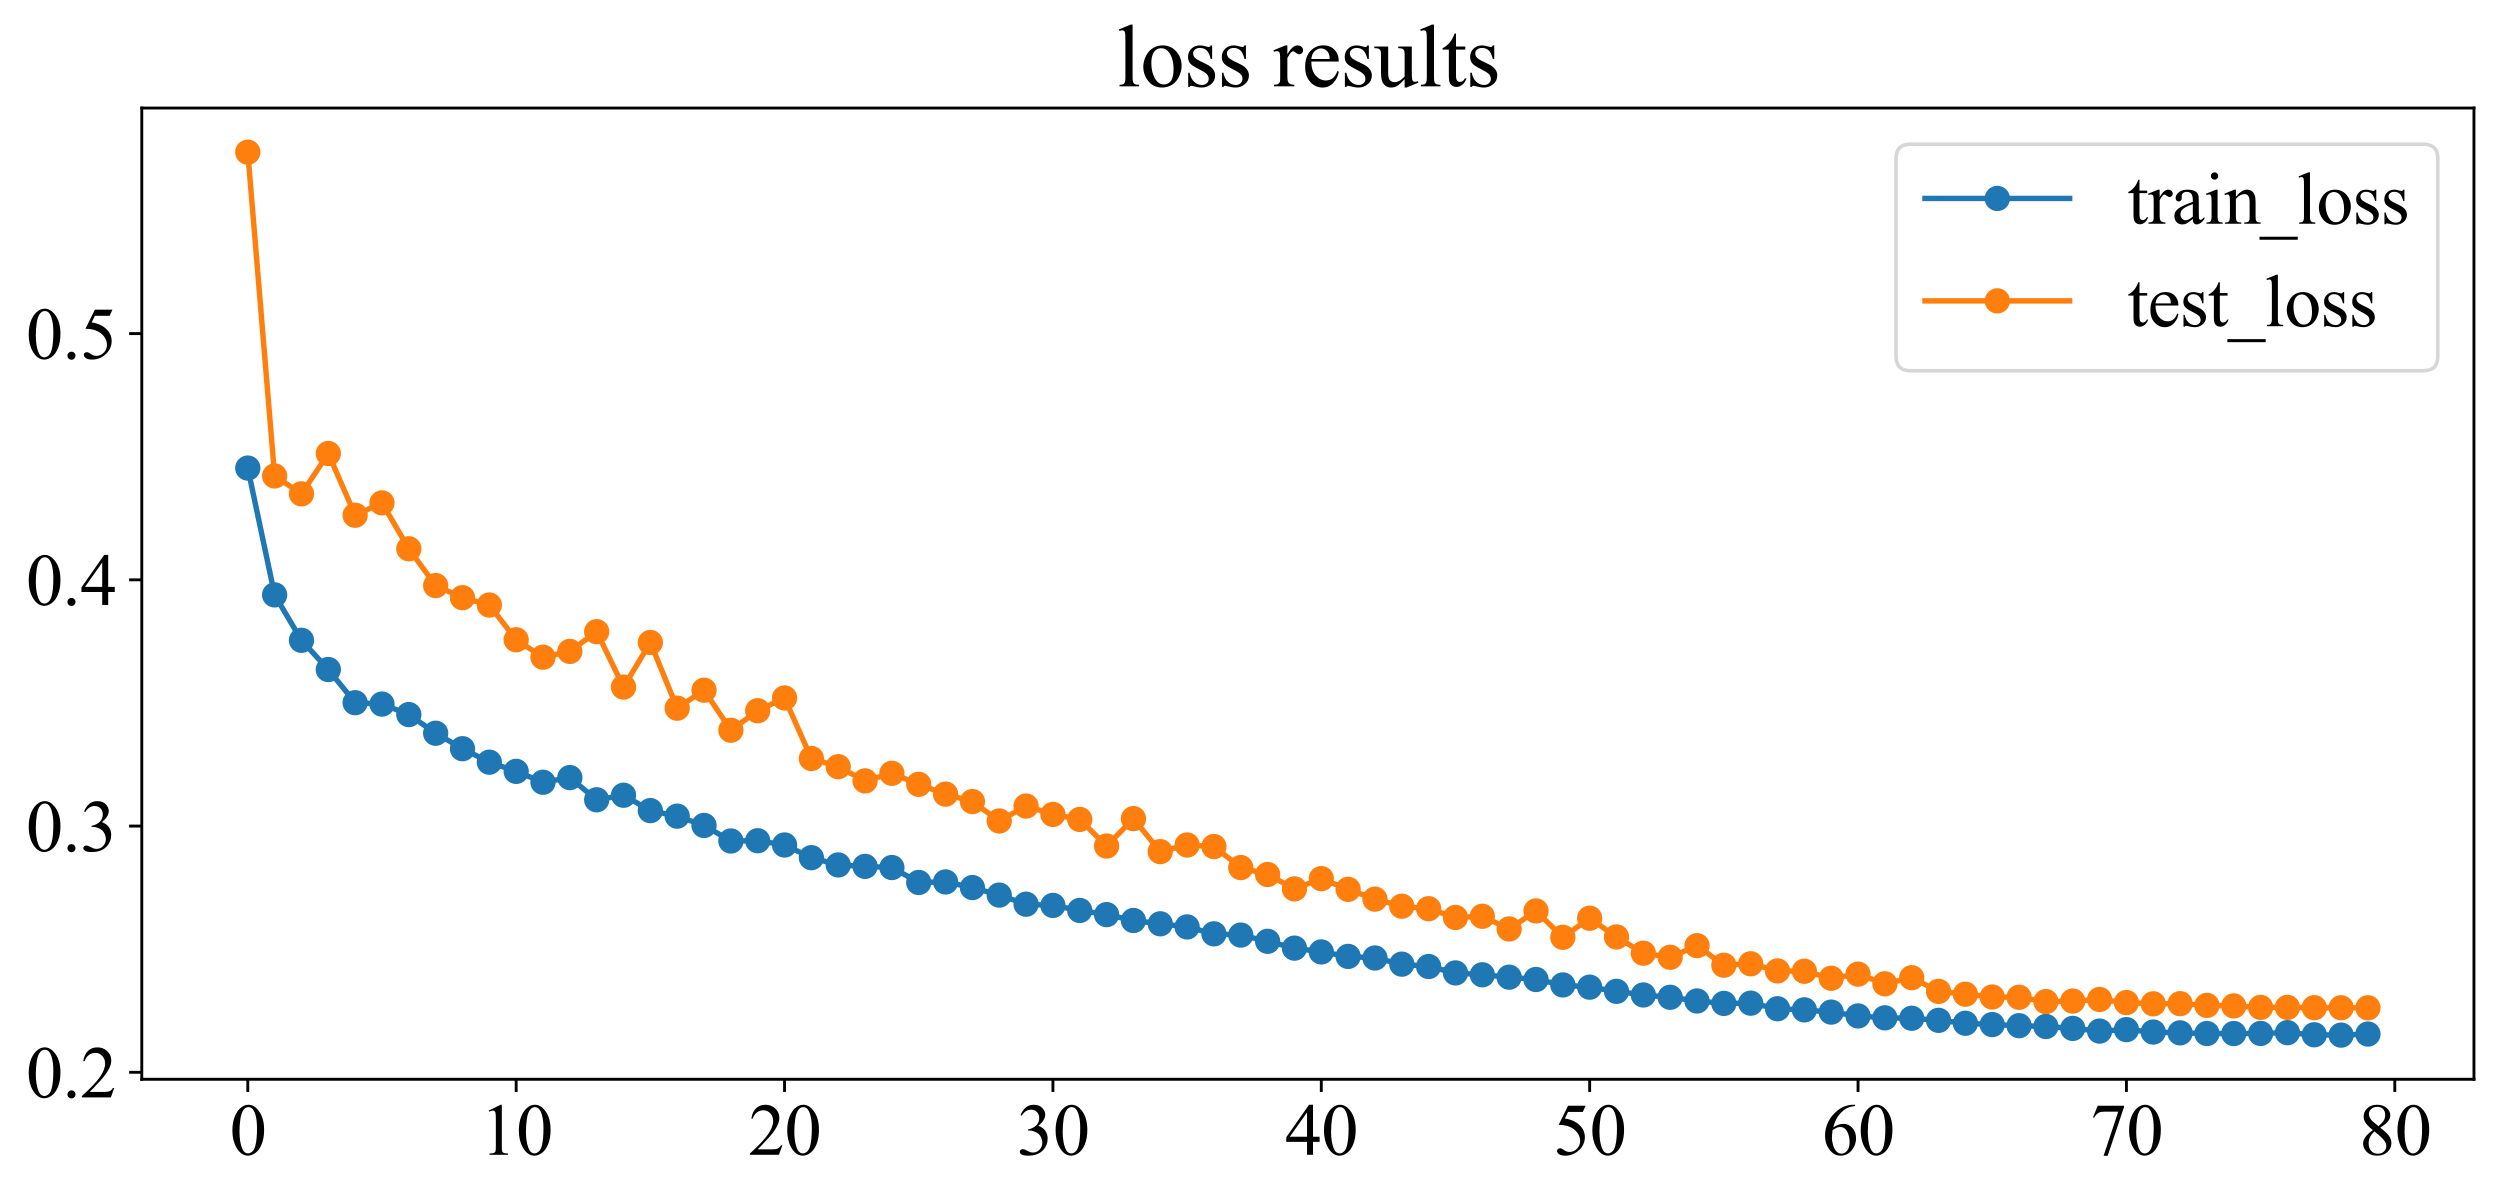 <?xml version="1.0" encoding="utf-8" standalone="no"?>
<!DOCTYPE svg PUBLIC "-//W3C//DTD SVG 1.1//EN"
  "http://www.w3.org/Graphics/SVG/1.1/DTD/svg11.dtd">
<svg xmlns:xlink="http://www.w3.org/1999/xlink" width="691.18pt" height="330.751pt" viewBox="0 0 691.18 330.751" xmlns="http://www.w3.org/2000/svg" version="1.1">
 <defs>
  <style type="text/css">*{stroke-linejoin: round; stroke-linecap: butt}</style>
 </defs>
 <g id="figure_1">
  <g id="patch_1">
   <path d="M 0 330.751 
L 691.18 330.751 
L 691.18 0 
L 0 0 
z
" style="fill: #ffffff"/>
  </g>
  <g id="axes_1">
   <g id="patch_2">
    <path d="M 39.2 298.385 
L 683.98 298.385 
L 683.98 29.865 
L 39.2 29.865 
z
" style="fill: #ffffff"/>
   </g>
   <g id="matplotlib.axis_1">
    <g id="xtick_1">
     <g id="line2d_1">
      <defs>
       <path id="m4c701dd9c0" d="M 0 0 
L 0 3.5 
" style="stroke: #000000; stroke-width: 0.8"/>
      </defs>
      <g>
       <use xlink:href="#m4c701dd9c0" x="68.508" y="298.385" style="stroke: #000000; stroke-width: 0.8"/>
      </g>
     </g>
     <g id="text_1">
      <!-- 0 -->
      <g transform="translate(63.508 319.272) scale(0.2 -0.2)">
       <defs>
        <path id="TimesNewRomanPSMT-30" d="M 231 2094 
Q 231 2819 450 3342 
Q 669 3866 1031 4122 
Q 1313 4325 1613 4325 
Q 2100 4325 2488 3828 
Q 2972 3213 2972 2159 
Q 2972 1422 2759 906 
Q 2547 391 2217 158 
Q 1888 -75 1581 -75 
Q 975 -75 572 641 
Q 231 1244 231 2094 
z
M 844 2016 
Q 844 1141 1059 588 
Q 1238 122 1591 122 
Q 1759 122 1940 273 
Q 2122 425 2216 781 
Q 2359 1319 2359 2297 
Q 2359 3022 2209 3506 
Q 2097 3866 1919 4016 
Q 1791 4119 1609 4119 
Q 1397 4119 1231 3928 
Q 1006 3669 925 3112 
Q 844 2556 844 2016 
z
" transform="scale(0.016)"/>
       </defs>
       <use xlink:href="#TimesNewRomanPSMT-30"/>
      </g>
     </g>
    </g>
    <g id="xtick_2">
     <g id="line2d_2">
      <g>
       <use xlink:href="#m4c701dd9c0" x="142.706" y="298.385" style="stroke: #000000; stroke-width: 0.8"/>
      </g>
     </g>
     <g id="text_2">
      <!-- 10 -->
      <g transform="translate(132.706 319.272) scale(0.2 -0.2)">
       <defs>
        <path id="TimesNewRomanPSMT-31" d="M 750 3822 
L 1781 4325 
L 1884 4325 
L 1884 747 
Q 1884 391 1914 303 
Q 1944 216 2037 169 
Q 2131 122 2419 116 
L 2419 0 
L 825 0 
L 825 116 
Q 1125 122 1212 167 
Q 1300 213 1334 289 
Q 1369 366 1369 747 
L 1369 3034 
Q 1369 3497 1338 3628 
Q 1316 3728 1258 3775 
Q 1200 3822 1119 3822 
Q 1003 3822 797 3725 
L 750 3822 
z
" transform="scale(0.016)"/>
       </defs>
       <use xlink:href="#TimesNewRomanPSMT-31"/>
       <use xlink:href="#TimesNewRomanPSMT-30" x="50"/>
      </g>
     </g>
    </g>
    <g id="xtick_3">
     <g id="line2d_3">
      <g>
       <use xlink:href="#m4c701dd9c0" x="216.904" y="298.385" style="stroke: #000000; stroke-width: 0.8"/>
      </g>
     </g>
     <g id="text_3">
      <!-- 20 -->
      <g transform="translate(206.904 319.272) scale(0.2 -0.2)">
       <defs>
        <path id="TimesNewRomanPSMT-32" d="M 2934 816 
L 2638 0 
L 138 0 
L 138 116 
Q 1241 1122 1691 1759 
Q 2141 2397 2141 2925 
Q 2141 3328 1894 3587 
Q 1647 3847 1303 3847 
Q 991 3847 742 3664 
Q 494 3481 375 3128 
L 259 3128 
Q 338 3706 661 4015 
Q 984 4325 1469 4325 
Q 1984 4325 2329 3994 
Q 2675 3663 2675 3213 
Q 2675 2891 2525 2569 
Q 2294 2063 1775 1497 
Q 997 647 803 472 
L 1909 472 
Q 2247 472 2383 497 
Q 2519 522 2628 598 
Q 2738 675 2819 816 
L 2934 816 
z
" transform="scale(0.016)"/>
       </defs>
       <use xlink:href="#TimesNewRomanPSMT-32"/>
       <use xlink:href="#TimesNewRomanPSMT-30" x="50"/>
      </g>
     </g>
    </g>
    <g id="xtick_4">
     <g id="line2d_4">
      <g>
       <use xlink:href="#m4c701dd9c0" x="291.102" y="298.385" style="stroke: #000000; stroke-width: 0.8"/>
      </g>
     </g>
     <g id="text_4">
      <!-- 30 -->
      <g transform="translate(281.102 319.272) scale(0.2 -0.2)">
       <defs>
        <path id="TimesNewRomanPSMT-33" d="M 325 3431 
Q 506 3859 782 4092 
Q 1059 4325 1472 4325 
Q 1981 4325 2253 3994 
Q 2459 3747 2459 3466 
Q 2459 3003 1878 2509 
Q 2269 2356 2469 2072 
Q 2669 1788 2669 1403 
Q 2669 853 2319 450 
Q 1863 -75 997 -75 
Q 569 -75 414 31 
Q 259 138 259 259 
Q 259 350 332 419 
Q 406 488 509 488 
Q 588 488 669 463 
Q 722 447 909 348 
Q 1097 250 1169 231 
Q 1284 197 1416 197 
Q 1734 197 1970 444 
Q 2206 691 2206 1028 
Q 2206 1275 2097 1509 
Q 2016 1684 1919 1775 
Q 1784 1900 1550 2001 
Q 1316 2103 1072 2103 
L 972 2103 
L 972 2197 
Q 1219 2228 1467 2375 
Q 1716 2522 1828 2728 
Q 1941 2934 1941 3181 
Q 1941 3503 1739 3701 
Q 1538 3900 1238 3900 
Q 753 3900 428 3381 
L 325 3431 
z
" transform="scale(0.016)"/>
       </defs>
       <use xlink:href="#TimesNewRomanPSMT-33"/>
       <use xlink:href="#TimesNewRomanPSMT-30" x="50"/>
      </g>
     </g>
    </g>
    <g id="xtick_5">
     <g id="line2d_5">
      <g>
       <use xlink:href="#m4c701dd9c0" x="365.3" y="298.385" style="stroke: #000000; stroke-width: 0.8"/>
      </g>
     </g>
     <g id="text_5">
      <!-- 40 -->
      <g transform="translate(355.3 319.272) scale(0.2 -0.2)">
       <defs>
        <path id="TimesNewRomanPSMT-34" d="M 2978 1563 
L 2978 1119 
L 2409 1119 
L 2409 0 
L 1894 0 
L 1894 1119 
L 100 1119 
L 100 1519 
L 2066 4325 
L 2409 4325 
L 2409 1563 
L 2978 1563 
z
M 1894 1563 
L 1894 3666 
L 406 1563 
L 1894 1563 
z
" transform="scale(0.016)"/>
       </defs>
       <use xlink:href="#TimesNewRomanPSMT-34"/>
       <use xlink:href="#TimesNewRomanPSMT-30" x="50"/>
      </g>
     </g>
    </g>
    <g id="xtick_6">
     <g id="line2d_6">
      <g>
       <use xlink:href="#m4c701dd9c0" x="439.498" y="298.385" style="stroke: #000000; stroke-width: 0.8"/>
      </g>
     </g>
     <g id="text_6">
      <!-- 50 -->
      <g transform="translate(429.498 319.272) scale(0.2 -0.2)">
       <defs>
        <path id="TimesNewRomanPSMT-35" d="M 2778 4238 
L 2534 3706 
L 1259 3706 
L 981 3138 
Q 1809 3016 2294 2522 
Q 2709 2097 2709 1522 
Q 2709 1188 2573 903 
Q 2438 619 2231 419 
Q 2025 219 1772 97 
Q 1413 -75 1034 -75 
Q 653 -75 479 54 
Q 306 184 306 341 
Q 306 428 378 495 
Q 450 563 559 563 
Q 641 563 702 538 
Q 763 513 909 409 
Q 1144 247 1384 247 
Q 1750 247 2026 523 
Q 2303 800 2303 1197 
Q 2303 1581 2056 1914 
Q 1809 2247 1375 2428 
Q 1034 2569 447 2591 
L 1259 4238 
L 2778 4238 
z
" transform="scale(0.016)"/>
       </defs>
       <use xlink:href="#TimesNewRomanPSMT-35"/>
       <use xlink:href="#TimesNewRomanPSMT-30" x="50"/>
      </g>
     </g>
    </g>
    <g id="xtick_7">
     <g id="line2d_7">
      <g>
       <use xlink:href="#m4c701dd9c0" x="513.696" y="298.385" style="stroke: #000000; stroke-width: 0.8"/>
      </g>
     </g>
     <g id="text_7">
      <!-- 60 -->
      <g transform="translate(503.696 319.272) scale(0.2 -0.2)">
       <defs>
        <path id="TimesNewRomanPSMT-36" d="M 2869 4325 
L 2869 4209 
Q 2456 4169 2195 4045 
Q 1934 3922 1679 3669 
Q 1425 3416 1258 3105 
Q 1091 2794 978 2366 
Q 1428 2675 1881 2675 
Q 2316 2675 2634 2325 
Q 2953 1975 2953 1425 
Q 2953 894 2631 456 
Q 2244 -75 1606 -75 
Q 1172 -75 869 213 
Q 275 772 275 1663 
Q 275 2231 503 2743 
Q 731 3256 1154 3653 
Q 1578 4050 1965 4187 
Q 2353 4325 2688 4325 
L 2869 4325 
z
M 925 2138 
Q 869 1716 869 1456 
Q 869 1156 980 804 
Q 1091 453 1309 247 
Q 1469 100 1697 100 
Q 1969 100 2183 356 
Q 2397 613 2397 1088 
Q 2397 1622 2184 2012 
Q 1972 2403 1581 2403 
Q 1463 2403 1327 2353 
Q 1191 2303 925 2138 
z
" transform="scale(0.016)"/>
       </defs>
       <use xlink:href="#TimesNewRomanPSMT-36"/>
       <use xlink:href="#TimesNewRomanPSMT-30" x="50"/>
      </g>
     </g>
    </g>
    <g id="xtick_8">
     <g id="line2d_8">
      <g>
       <use xlink:href="#m4c701dd9c0" x="587.894" y="298.385" style="stroke: #000000; stroke-width: 0.8"/>
      </g>
     </g>
     <g id="text_8">
      <!-- 70 -->
      <g transform="translate(577.894 319.272) scale(0.2 -0.2)">
       <defs>
        <path id="TimesNewRomanPSMT-37" d="M 644 4238 
L 2916 4238 
L 2916 4119 
L 1503 -88 
L 1153 -88 
L 2419 3728 
L 1253 3728 
Q 900 3728 750 3644 
Q 488 3500 328 3200 
L 238 3234 
L 644 4238 
z
" transform="scale(0.016)"/>
       </defs>
       <use xlink:href="#TimesNewRomanPSMT-37"/>
       <use xlink:href="#TimesNewRomanPSMT-30" x="50"/>
      </g>
     </g>
    </g>
    <g id="xtick_9">
     <g id="line2d_9">
      <g>
       <use xlink:href="#m4c701dd9c0" x="662.092" y="298.385" style="stroke: #000000; stroke-width: 0.8"/>
      </g>
     </g>
     <g id="text_9">
      <!-- 80 -->
      <g transform="translate(652.092 319.272) scale(0.2 -0.2)">
       <defs>
        <path id="TimesNewRomanPSMT-38" d="M 1228 2134 
Q 725 2547 579 2797 
Q 434 3047 434 3316 
Q 434 3728 753 4026 
Q 1072 4325 1600 4325 
Q 2113 4325 2425 4047 
Q 2738 3769 2738 3413 
Q 2738 3175 2569 2928 
Q 2400 2681 1866 2347 
Q 2416 1922 2594 1678 
Q 2831 1359 2831 1006 
Q 2831 559 2490 242 
Q 2150 -75 1597 -75 
Q 994 -75 656 303 
Q 388 606 388 966 
Q 388 1247 577 1523 
Q 766 1800 1228 2134 
z
M 1719 2469 
Q 2094 2806 2194 3001 
Q 2294 3197 2294 3444 
Q 2294 3772 2109 3958 
Q 1925 4144 1606 4144 
Q 1288 4144 1088 3959 
Q 888 3775 888 3528 
Q 888 3366 970 3203 
Q 1053 3041 1206 2894 
L 1719 2469 
z
M 1375 2016 
Q 1116 1797 991 1539 
Q 866 1281 866 981 
Q 866 578 1086 336 
Q 1306 94 1647 94 
Q 1984 94 2187 284 
Q 2391 475 2391 747 
Q 2391 972 2272 1150 
Q 2050 1481 1375 2016 
z
" transform="scale(0.016)"/>
       </defs>
       <use xlink:href="#TimesNewRomanPSMT-38"/>
       <use xlink:href="#TimesNewRomanPSMT-30" x="50"/>
      </g>
     </g>
    </g>
   </g>
   <g id="matplotlib.axis_2">
    <g id="ytick_1">
     <g id="line2d_10">
      <defs>
       <path id="ma5dae5bca9" d="M 0 0 
L -3.5 0 
" style="stroke: #000000; stroke-width: 0.8"/>
      </defs>
      <g>
       <use xlink:href="#ma5dae5bca9" x="39.2" y="296.46" style="stroke: #000000; stroke-width: 0.8"/>
      </g>
     </g>
     <g id="text_10">
      <!-- 0.2 -->
      <g transform="translate(7.2 303.404) scale(0.2 -0.2)">
       <defs>
        <path id="TimesNewRomanPSMT-2e" d="M 800 606 
Q 947 606 1047 504 
Q 1147 403 1147 259 
Q 1147 116 1045 14 
Q 944 -88 800 -88 
Q 656 -88 554 14 
Q 453 116 453 259 
Q 453 406 554 506 
Q 656 606 800 606 
z
" transform="scale(0.016)"/>
       </defs>
       <use xlink:href="#TimesNewRomanPSMT-30"/>
       <use xlink:href="#TimesNewRomanPSMT-2e" x="50"/>
       <use xlink:href="#TimesNewRomanPSMT-32" x="75"/>
      </g>
     </g>
    </g>
    <g id="ytick_2">
     <g id="line2d_11">
      <g>
       <use xlink:href="#ma5dae5bca9" x="39.2" y="228.384" style="stroke: #000000; stroke-width: 0.8"/>
      </g>
     </g>
     <g id="text_11">
      <!-- 0.3 -->
      <g transform="translate(7.2 235.328) scale(0.2 -0.2)">
       <use xlink:href="#TimesNewRomanPSMT-30"/>
       <use xlink:href="#TimesNewRomanPSMT-2e" x="50"/>
       <use xlink:href="#TimesNewRomanPSMT-33" x="75"/>
      </g>
     </g>
    </g>
    <g id="ytick_3">
     <g id="line2d_12">
      <g>
       <use xlink:href="#ma5dae5bca9" x="39.2" y="160.309" style="stroke: #000000; stroke-width: 0.8"/>
      </g>
     </g>
     <g id="text_12">
      <!-- 0.4 -->
      <g transform="translate(7.2 167.253) scale(0.2 -0.2)">
       <use xlink:href="#TimesNewRomanPSMT-30"/>
       <use xlink:href="#TimesNewRomanPSMT-2e" x="50"/>
       <use xlink:href="#TimesNewRomanPSMT-34" x="75"/>
      </g>
     </g>
    </g>
    <g id="ytick_4">
     <g id="line2d_13">
      <g>
       <use xlink:href="#ma5dae5bca9" x="39.2" y="92.233" style="stroke: #000000; stroke-width: 0.8"/>
      </g>
     </g>
     <g id="text_13">
      <!-- 0.5 -->
      <g transform="translate(7.2 99.177) scale(0.2 -0.2)">
       <use xlink:href="#TimesNewRomanPSMT-30"/>
       <use xlink:href="#TimesNewRomanPSMT-2e" x="50"/>
       <use xlink:href="#TimesNewRomanPSMT-35" x="75"/>
      </g>
     </g>
    </g>
   </g>
   <g id="line2d_14">
    <path d="M 68.508 129.411 
L 75.928 164.471 
L 83.348 177.028 
L 90.768 185.108 
L 98.187 194.276 
L 105.607 194.657 
L 113.027 197.566 
L 120.447 202.717 
L 127.867 206.996 
L 135.286 210.723 
L 142.706 213.259 
L 150.126 216.27 
L 157.546 214.985 
L 164.965 221.121 
L 172.385 219.863 
L 179.805 224.116 
L 187.225 225.642 
L 194.645 228.213 
L 202.064 232.51 
L 209.484 232.442 
L 216.904 233.612 
L 224.324 237.125 
L 231.744 239.131 
L 239.163 239.53 
L 246.583 239.851 
L 254.003 243.979 
L 261.423 243.83 
L 268.843 245.383 
L 276.262 247.467 
L 283.682 249.989 
L 291.102 250.325 
L 298.522 251.716 
L 305.942 252.87 
L 313.361 254.49 
L 320.781 255.405 
L 328.201 256.269 
L 335.621 258.181 
L 343.041 258.526 
L 350.46 260.245 
L 357.88 262.132 
L 365.3 263.186 
L 372.72 264.421 
L 380.139 264.861 
L 387.559 266.563 
L 394.979 267.214 
L 402.399 268.987 
L 409.819 269.501 
L 417.238 270.165 
L 424.658 270.806 
L 432.078 272.309 
L 439.498 272.925 
L 446.918 274.078 
L 454.337 275.079 
L 461.757 275.723 
L 469.177 276.738 
L 476.597 277.414 
L 484.017 277.349 
L 491.436 278.889 
L 498.856 279.199 
L 506.276 279.82 
L 513.696 280.876 
L 521.116 281.405 
L 528.535 281.515 
L 535.955 282.096 
L 543.375 282.903 
L 550.795 283.267 
L 558.215 283.571 
L 565.634 283.793 
L 573.054 284.324 
L 580.474 285.065 
L 587.894 284.666 
L 595.313 285.329 
L 602.733 285.557 
L 610.153 285.739 
L 617.573 285.742 
L 624.993 285.718 
L 632.412 285.497 
L 639.832 286.088 
L 647.252 286.18 
L 654.672 285.885 
" clip-path="url(#p4f474a6a7a)" style="fill: none; stroke: #1f77b4; stroke-width: 1.5; stroke-linecap: square"/>
    <defs>
     <path id="m0e5d777d76" d="M 0 3 
C 0.796 3 1.559 2.684 2.121 2.121 
C 2.684 1.559 3 0.796 3 0 
C 3 -0.796 2.684 -1.559 2.121 -2.121 
C 1.559 -2.684 0.796 -3 0 -3 
C -0.796 -3 -1.559 -2.684 -2.121 -2.121 
C -2.684 -1.559 -3 -0.796 -3 0 
C -3 0.796 -2.684 1.559 -2.121 2.121 
C -1.559 2.684 -0.796 3 0 3 
z
" style="stroke: #1f77b4"/>
    </defs>
    <g clip-path="url(#p4f474a6a7a)">
     <use xlink:href="#m0e5d777d76" x="68.508" y="129.411" style="fill: #1f77b4; stroke: #1f77b4"/>
     <use xlink:href="#m0e5d777d76" x="75.928" y="164.471" style="fill: #1f77b4; stroke: #1f77b4"/>
     <use xlink:href="#m0e5d777d76" x="83.348" y="177.028" style="fill: #1f77b4; stroke: #1f77b4"/>
     <use xlink:href="#m0e5d777d76" x="90.768" y="185.108" style="fill: #1f77b4; stroke: #1f77b4"/>
     <use xlink:href="#m0e5d777d76" x="98.187" y="194.276" style="fill: #1f77b4; stroke: #1f77b4"/>
     <use xlink:href="#m0e5d777d76" x="105.607" y="194.657" style="fill: #1f77b4; stroke: #1f77b4"/>
     <use xlink:href="#m0e5d777d76" x="113.027" y="197.566" style="fill: #1f77b4; stroke: #1f77b4"/>
     <use xlink:href="#m0e5d777d76" x="120.447" y="202.717" style="fill: #1f77b4; stroke: #1f77b4"/>
     <use xlink:href="#m0e5d777d76" x="127.867" y="206.996" style="fill: #1f77b4; stroke: #1f77b4"/>
     <use xlink:href="#m0e5d777d76" x="135.286" y="210.723" style="fill: #1f77b4; stroke: #1f77b4"/>
     <use xlink:href="#m0e5d777d76" x="142.706" y="213.259" style="fill: #1f77b4; stroke: #1f77b4"/>
     <use xlink:href="#m0e5d777d76" x="150.126" y="216.27" style="fill: #1f77b4; stroke: #1f77b4"/>
     <use xlink:href="#m0e5d777d76" x="157.546" y="214.985" style="fill: #1f77b4; stroke: #1f77b4"/>
     <use xlink:href="#m0e5d777d76" x="164.965" y="221.121" style="fill: #1f77b4; stroke: #1f77b4"/>
     <use xlink:href="#m0e5d777d76" x="172.385" y="219.863" style="fill: #1f77b4; stroke: #1f77b4"/>
     <use xlink:href="#m0e5d777d76" x="179.805" y="224.116" style="fill: #1f77b4; stroke: #1f77b4"/>
     <use xlink:href="#m0e5d777d76" x="187.225" y="225.642" style="fill: #1f77b4; stroke: #1f77b4"/>
     <use xlink:href="#m0e5d777d76" x="194.645" y="228.213" style="fill: #1f77b4; stroke: #1f77b4"/>
     <use xlink:href="#m0e5d777d76" x="202.064" y="232.51" style="fill: #1f77b4; stroke: #1f77b4"/>
     <use xlink:href="#m0e5d777d76" x="209.484" y="232.442" style="fill: #1f77b4; stroke: #1f77b4"/>
     <use xlink:href="#m0e5d777d76" x="216.904" y="233.612" style="fill: #1f77b4; stroke: #1f77b4"/>
     <use xlink:href="#m0e5d777d76" x="224.324" y="237.125" style="fill: #1f77b4; stroke: #1f77b4"/>
     <use xlink:href="#m0e5d777d76" x="231.744" y="239.131" style="fill: #1f77b4; stroke: #1f77b4"/>
     <use xlink:href="#m0e5d777d76" x="239.163" y="239.53" style="fill: #1f77b4; stroke: #1f77b4"/>
     <use xlink:href="#m0e5d777d76" x="246.583" y="239.851" style="fill: #1f77b4; stroke: #1f77b4"/>
     <use xlink:href="#m0e5d777d76" x="254.003" y="243.979" style="fill: #1f77b4; stroke: #1f77b4"/>
     <use xlink:href="#m0e5d777d76" x="261.423" y="243.83" style="fill: #1f77b4; stroke: #1f77b4"/>
     <use xlink:href="#m0e5d777d76" x="268.843" y="245.383" style="fill: #1f77b4; stroke: #1f77b4"/>
     <use xlink:href="#m0e5d777d76" x="276.262" y="247.467" style="fill: #1f77b4; stroke: #1f77b4"/>
     <use xlink:href="#m0e5d777d76" x="283.682" y="249.989" style="fill: #1f77b4; stroke: #1f77b4"/>
     <use xlink:href="#m0e5d777d76" x="291.102" y="250.325" style="fill: #1f77b4; stroke: #1f77b4"/>
     <use xlink:href="#m0e5d777d76" x="298.522" y="251.716" style="fill: #1f77b4; stroke: #1f77b4"/>
     <use xlink:href="#m0e5d777d76" x="305.942" y="252.87" style="fill: #1f77b4; stroke: #1f77b4"/>
     <use xlink:href="#m0e5d777d76" x="313.361" y="254.49" style="fill: #1f77b4; stroke: #1f77b4"/>
     <use xlink:href="#m0e5d777d76" x="320.781" y="255.405" style="fill: #1f77b4; stroke: #1f77b4"/>
     <use xlink:href="#m0e5d777d76" x="328.201" y="256.269" style="fill: #1f77b4; stroke: #1f77b4"/>
     <use xlink:href="#m0e5d777d76" x="335.621" y="258.181" style="fill: #1f77b4; stroke: #1f77b4"/>
     <use xlink:href="#m0e5d777d76" x="343.041" y="258.526" style="fill: #1f77b4; stroke: #1f77b4"/>
     <use xlink:href="#m0e5d777d76" x="350.46" y="260.245" style="fill: #1f77b4; stroke: #1f77b4"/>
     <use xlink:href="#m0e5d777d76" x="357.88" y="262.132" style="fill: #1f77b4; stroke: #1f77b4"/>
     <use xlink:href="#m0e5d777d76" x="365.3" y="263.186" style="fill: #1f77b4; stroke: #1f77b4"/>
     <use xlink:href="#m0e5d777d76" x="372.72" y="264.421" style="fill: #1f77b4; stroke: #1f77b4"/>
     <use xlink:href="#m0e5d777d76" x="380.139" y="264.861" style="fill: #1f77b4; stroke: #1f77b4"/>
     <use xlink:href="#m0e5d777d76" x="387.559" y="266.563" style="fill: #1f77b4; stroke: #1f77b4"/>
     <use xlink:href="#m0e5d777d76" x="394.979" y="267.214" style="fill: #1f77b4; stroke: #1f77b4"/>
     <use xlink:href="#m0e5d777d76" x="402.399" y="268.987" style="fill: #1f77b4; stroke: #1f77b4"/>
     <use xlink:href="#m0e5d777d76" x="409.819" y="269.501" style="fill: #1f77b4; stroke: #1f77b4"/>
     <use xlink:href="#m0e5d777d76" x="417.238" y="270.165" style="fill: #1f77b4; stroke: #1f77b4"/>
     <use xlink:href="#m0e5d777d76" x="424.658" y="270.806" style="fill: #1f77b4; stroke: #1f77b4"/>
     <use xlink:href="#m0e5d777d76" x="432.078" y="272.309" style="fill: #1f77b4; stroke: #1f77b4"/>
     <use xlink:href="#m0e5d777d76" x="439.498" y="272.925" style="fill: #1f77b4; stroke: #1f77b4"/>
     <use xlink:href="#m0e5d777d76" x="446.918" y="274.078" style="fill: #1f77b4; stroke: #1f77b4"/>
     <use xlink:href="#m0e5d777d76" x="454.337" y="275.079" style="fill: #1f77b4; stroke: #1f77b4"/>
     <use xlink:href="#m0e5d777d76" x="461.757" y="275.723" style="fill: #1f77b4; stroke: #1f77b4"/>
     <use xlink:href="#m0e5d777d76" x="469.177" y="276.738" style="fill: #1f77b4; stroke: #1f77b4"/>
     <use xlink:href="#m0e5d777d76" x="476.597" y="277.414" style="fill: #1f77b4; stroke: #1f77b4"/>
     <use xlink:href="#m0e5d777d76" x="484.017" y="277.349" style="fill: #1f77b4; stroke: #1f77b4"/>
     <use xlink:href="#m0e5d777d76" x="491.436" y="278.889" style="fill: #1f77b4; stroke: #1f77b4"/>
     <use xlink:href="#m0e5d777d76" x="498.856" y="279.199" style="fill: #1f77b4; stroke: #1f77b4"/>
     <use xlink:href="#m0e5d777d76" x="506.276" y="279.82" style="fill: #1f77b4; stroke: #1f77b4"/>
     <use xlink:href="#m0e5d777d76" x="513.696" y="280.876" style="fill: #1f77b4; stroke: #1f77b4"/>
     <use xlink:href="#m0e5d777d76" x="521.116" y="281.405" style="fill: #1f77b4; stroke: #1f77b4"/>
     <use xlink:href="#m0e5d777d76" x="528.535" y="281.515" style="fill: #1f77b4; stroke: #1f77b4"/>
     <use xlink:href="#m0e5d777d76" x="535.955" y="282.096" style="fill: #1f77b4; stroke: #1f77b4"/>
     <use xlink:href="#m0e5d777d76" x="543.375" y="282.903" style="fill: #1f77b4; stroke: #1f77b4"/>
     <use xlink:href="#m0e5d777d76" x="550.795" y="283.267" style="fill: #1f77b4; stroke: #1f77b4"/>
     <use xlink:href="#m0e5d777d76" x="558.215" y="283.571" style="fill: #1f77b4; stroke: #1f77b4"/>
     <use xlink:href="#m0e5d777d76" x="565.634" y="283.793" style="fill: #1f77b4; stroke: #1f77b4"/>
     <use xlink:href="#m0e5d777d76" x="573.054" y="284.324" style="fill: #1f77b4; stroke: #1f77b4"/>
     <use xlink:href="#m0e5d777d76" x="580.474" y="285.065" style="fill: #1f77b4; stroke: #1f77b4"/>
     <use xlink:href="#m0e5d777d76" x="587.894" y="284.666" style="fill: #1f77b4; stroke: #1f77b4"/>
     <use xlink:href="#m0e5d777d76" x="595.313" y="285.329" style="fill: #1f77b4; stroke: #1f77b4"/>
     <use xlink:href="#m0e5d777d76" x="602.733" y="285.557" style="fill: #1f77b4; stroke: #1f77b4"/>
     <use xlink:href="#m0e5d777d76" x="610.153" y="285.739" style="fill: #1f77b4; stroke: #1f77b4"/>
     <use xlink:href="#m0e5d777d76" x="617.573" y="285.742" style="fill: #1f77b4; stroke: #1f77b4"/>
     <use xlink:href="#m0e5d777d76" x="624.993" y="285.718" style="fill: #1f77b4; stroke: #1f77b4"/>
     <use xlink:href="#m0e5d777d76" x="632.412" y="285.497" style="fill: #1f77b4; stroke: #1f77b4"/>
     <use xlink:href="#m0e5d777d76" x="639.832" y="286.088" style="fill: #1f77b4; stroke: #1f77b4"/>
     <use xlink:href="#m0e5d777d76" x="647.252" y="286.18" style="fill: #1f77b4; stroke: #1f77b4"/>
     <use xlink:href="#m0e5d777d76" x="654.672" y="285.885" style="fill: #1f77b4; stroke: #1f77b4"/>
    </g>
   </g>
   <g id="line2d_15">
    <path d="M 68.508 42.07 
L 75.928 131.584 
L 83.348 136.535 
L 90.768 125.384 
L 98.187 142.444 
L 105.607 139.037 
L 113.027 151.72 
L 120.447 161.894 
L 127.867 165.242 
L 135.286 167.271 
L 142.706 176.881 
L 150.126 181.696 
L 157.546 180.095 
L 164.965 174.649 
L 172.385 189.956 
L 179.805 177.633 
L 187.225 195.79 
L 194.645 190.815 
L 202.064 201.889 
L 209.484 196.501 
L 216.904 192.967 
L 224.324 209.707 
L 231.744 211.974 
L 239.163 215.899 
L 246.583 213.796 
L 254.003 216.842 
L 261.423 219.55 
L 268.843 221.613 
L 276.262 226.97 
L 283.682 222.851 
L 291.102 225.168 
L 298.522 226.551 
L 305.942 233.906 
L 313.361 226.325 
L 320.781 235.452 
L 328.201 233.616 
L 335.621 234.049 
L 343.041 239.859 
L 350.46 241.776 
L 357.88 245.752 
L 365.3 242.924 
L 372.72 245.884 
L 380.139 248.59 
L 387.559 250.548 
L 394.979 251.23 
L 402.399 253.655 
L 409.819 253.319 
L 417.238 256.837 
L 424.658 251.848 
L 432.078 259.138 
L 439.498 253.863 
L 446.918 259.035 
L 454.337 263.535 
L 461.757 264.663 
L 469.177 261.448 
L 476.597 266.854 
L 484.017 266.456 
L 491.436 268.431 
L 498.856 268.524 
L 506.276 270.461 
L 513.696 269.321 
L 521.116 272 
L 528.535 270.306 
L 535.955 274.089 
L 543.375 274.873 
L 550.795 275.643 
L 558.215 275.719 
L 565.634 276.916 
L 573.054 276.762 
L 580.474 276.332 
L 587.894 277.183 
L 595.313 277.527 
L 602.733 277.489 
L 610.153 277.963 
L 617.573 278.108 
L 624.993 278.517 
L 632.412 278.514 
L 639.832 278.596 
L 647.252 278.621 
L 654.672 278.629 
" clip-path="url(#p4f474a6a7a)" style="fill: none; stroke: #ff7f0e; stroke-width: 1.5; stroke-linecap: square"/>
    <defs>
     <path id="m40295fb9df" d="M 0 3 
C 0.796 3 1.559 2.684 2.121 2.121 
C 2.684 1.559 3 0.796 3 0 
C 3 -0.796 2.684 -1.559 2.121 -2.121 
C 1.559 -2.684 0.796 -3 0 -3 
C -0.796 -3 -1.559 -2.684 -2.121 -2.121 
C -2.684 -1.559 -3 -0.796 -3 0 
C -3 0.796 -2.684 1.559 -2.121 2.121 
C -1.559 2.684 -0.796 3 0 3 
z
" style="stroke: #ff7f0e"/>
    </defs>
    <g clip-path="url(#p4f474a6a7a)">
     <use xlink:href="#m40295fb9df" x="68.508" y="42.07" style="fill: #ff7f0e; stroke: #ff7f0e"/>
     <use xlink:href="#m40295fb9df" x="75.928" y="131.584" style="fill: #ff7f0e; stroke: #ff7f0e"/>
     <use xlink:href="#m40295fb9df" x="83.348" y="136.535" style="fill: #ff7f0e; stroke: #ff7f0e"/>
     <use xlink:href="#m40295fb9df" x="90.768" y="125.384" style="fill: #ff7f0e; stroke: #ff7f0e"/>
     <use xlink:href="#m40295fb9df" x="98.187" y="142.444" style="fill: #ff7f0e; stroke: #ff7f0e"/>
     <use xlink:href="#m40295fb9df" x="105.607" y="139.037" style="fill: #ff7f0e; stroke: #ff7f0e"/>
     <use xlink:href="#m40295fb9df" x="113.027" y="151.72" style="fill: #ff7f0e; stroke: #ff7f0e"/>
     <use xlink:href="#m40295fb9df" x="120.447" y="161.894" style="fill: #ff7f0e; stroke: #ff7f0e"/>
     <use xlink:href="#m40295fb9df" x="127.867" y="165.242" style="fill: #ff7f0e; stroke: #ff7f0e"/>
     <use xlink:href="#m40295fb9df" x="135.286" y="167.271" style="fill: #ff7f0e; stroke: #ff7f0e"/>
     <use xlink:href="#m40295fb9df" x="142.706" y="176.881" style="fill: #ff7f0e; stroke: #ff7f0e"/>
     <use xlink:href="#m40295fb9df" x="150.126" y="181.696" style="fill: #ff7f0e; stroke: #ff7f0e"/>
     <use xlink:href="#m40295fb9df" x="157.546" y="180.095" style="fill: #ff7f0e; stroke: #ff7f0e"/>
     <use xlink:href="#m40295fb9df" x="164.965" y="174.649" style="fill: #ff7f0e; stroke: #ff7f0e"/>
     <use xlink:href="#m40295fb9df" x="172.385" y="189.956" style="fill: #ff7f0e; stroke: #ff7f0e"/>
     <use xlink:href="#m40295fb9df" x="179.805" y="177.633" style="fill: #ff7f0e; stroke: #ff7f0e"/>
     <use xlink:href="#m40295fb9df" x="187.225" y="195.79" style="fill: #ff7f0e; stroke: #ff7f0e"/>
     <use xlink:href="#m40295fb9df" x="194.645" y="190.815" style="fill: #ff7f0e; stroke: #ff7f0e"/>
     <use xlink:href="#m40295fb9df" x="202.064" y="201.889" style="fill: #ff7f0e; stroke: #ff7f0e"/>
     <use xlink:href="#m40295fb9df" x="209.484" y="196.501" style="fill: #ff7f0e; stroke: #ff7f0e"/>
     <use xlink:href="#m40295fb9df" x="216.904" y="192.967" style="fill: #ff7f0e; stroke: #ff7f0e"/>
     <use xlink:href="#m40295fb9df" x="224.324" y="209.707" style="fill: #ff7f0e; stroke: #ff7f0e"/>
     <use xlink:href="#m40295fb9df" x="231.744" y="211.974" style="fill: #ff7f0e; stroke: #ff7f0e"/>
     <use xlink:href="#m40295fb9df" x="239.163" y="215.899" style="fill: #ff7f0e; stroke: #ff7f0e"/>
     <use xlink:href="#m40295fb9df" x="246.583" y="213.796" style="fill: #ff7f0e; stroke: #ff7f0e"/>
     <use xlink:href="#m40295fb9df" x="254.003" y="216.842" style="fill: #ff7f0e; stroke: #ff7f0e"/>
     <use xlink:href="#m40295fb9df" x="261.423" y="219.55" style="fill: #ff7f0e; stroke: #ff7f0e"/>
     <use xlink:href="#m40295fb9df" x="268.843" y="221.613" style="fill: #ff7f0e; stroke: #ff7f0e"/>
     <use xlink:href="#m40295fb9df" x="276.262" y="226.97" style="fill: #ff7f0e; stroke: #ff7f0e"/>
     <use xlink:href="#m40295fb9df" x="283.682" y="222.851" style="fill: #ff7f0e; stroke: #ff7f0e"/>
     <use xlink:href="#m40295fb9df" x="291.102" y="225.168" style="fill: #ff7f0e; stroke: #ff7f0e"/>
     <use xlink:href="#m40295fb9df" x="298.522" y="226.551" style="fill: #ff7f0e; stroke: #ff7f0e"/>
     <use xlink:href="#m40295fb9df" x="305.942" y="233.906" style="fill: #ff7f0e; stroke: #ff7f0e"/>
     <use xlink:href="#m40295fb9df" x="313.361" y="226.325" style="fill: #ff7f0e; stroke: #ff7f0e"/>
     <use xlink:href="#m40295fb9df" x="320.781" y="235.452" style="fill: #ff7f0e; stroke: #ff7f0e"/>
     <use xlink:href="#m40295fb9df" x="328.201" y="233.616" style="fill: #ff7f0e; stroke: #ff7f0e"/>
     <use xlink:href="#m40295fb9df" x="335.621" y="234.049" style="fill: #ff7f0e; stroke: #ff7f0e"/>
     <use xlink:href="#m40295fb9df" x="343.041" y="239.859" style="fill: #ff7f0e; stroke: #ff7f0e"/>
     <use xlink:href="#m40295fb9df" x="350.46" y="241.776" style="fill: #ff7f0e; stroke: #ff7f0e"/>
     <use xlink:href="#m40295fb9df" x="357.88" y="245.752" style="fill: #ff7f0e; stroke: #ff7f0e"/>
     <use xlink:href="#m40295fb9df" x="365.3" y="242.924" style="fill: #ff7f0e; stroke: #ff7f0e"/>
     <use xlink:href="#m40295fb9df" x="372.72" y="245.884" style="fill: #ff7f0e; stroke: #ff7f0e"/>
     <use xlink:href="#m40295fb9df" x="380.139" y="248.59" style="fill: #ff7f0e; stroke: #ff7f0e"/>
     <use xlink:href="#m40295fb9df" x="387.559" y="250.548" style="fill: #ff7f0e; stroke: #ff7f0e"/>
     <use xlink:href="#m40295fb9df" x="394.979" y="251.23" style="fill: #ff7f0e; stroke: #ff7f0e"/>
     <use xlink:href="#m40295fb9df" x="402.399" y="253.655" style="fill: #ff7f0e; stroke: #ff7f0e"/>
     <use xlink:href="#m40295fb9df" x="409.819" y="253.319" style="fill: #ff7f0e; stroke: #ff7f0e"/>
     <use xlink:href="#m40295fb9df" x="417.238" y="256.837" style="fill: #ff7f0e; stroke: #ff7f0e"/>
     <use xlink:href="#m40295fb9df" x="424.658" y="251.848" style="fill: #ff7f0e; stroke: #ff7f0e"/>
     <use xlink:href="#m40295fb9df" x="432.078" y="259.138" style="fill: #ff7f0e; stroke: #ff7f0e"/>
     <use xlink:href="#m40295fb9df" x="439.498" y="253.863" style="fill: #ff7f0e; stroke: #ff7f0e"/>
     <use xlink:href="#m40295fb9df" x="446.918" y="259.035" style="fill: #ff7f0e; stroke: #ff7f0e"/>
     <use xlink:href="#m40295fb9df" x="454.337" y="263.535" style="fill: #ff7f0e; stroke: #ff7f0e"/>
     <use xlink:href="#m40295fb9df" x="461.757" y="264.663" style="fill: #ff7f0e; stroke: #ff7f0e"/>
     <use xlink:href="#m40295fb9df" x="469.177" y="261.448" style="fill: #ff7f0e; stroke: #ff7f0e"/>
     <use xlink:href="#m40295fb9df" x="476.597" y="266.854" style="fill: #ff7f0e; stroke: #ff7f0e"/>
     <use xlink:href="#m40295fb9df" x="484.017" y="266.456" style="fill: #ff7f0e; stroke: #ff7f0e"/>
     <use xlink:href="#m40295fb9df" x="491.436" y="268.431" style="fill: #ff7f0e; stroke: #ff7f0e"/>
     <use xlink:href="#m40295fb9df" x="498.856" y="268.524" style="fill: #ff7f0e; stroke: #ff7f0e"/>
     <use xlink:href="#m40295fb9df" x="506.276" y="270.461" style="fill: #ff7f0e; stroke: #ff7f0e"/>
     <use xlink:href="#m40295fb9df" x="513.696" y="269.321" style="fill: #ff7f0e; stroke: #ff7f0e"/>
     <use xlink:href="#m40295fb9df" x="521.116" y="272" style="fill: #ff7f0e; stroke: #ff7f0e"/>
     <use xlink:href="#m40295fb9df" x="528.535" y="270.306" style="fill: #ff7f0e; stroke: #ff7f0e"/>
     <use xlink:href="#m40295fb9df" x="535.955" y="274.089" style="fill: #ff7f0e; stroke: #ff7f0e"/>
     <use xlink:href="#m40295fb9df" x="543.375" y="274.873" style="fill: #ff7f0e; stroke: #ff7f0e"/>
     <use xlink:href="#m40295fb9df" x="550.795" y="275.643" style="fill: #ff7f0e; stroke: #ff7f0e"/>
     <use xlink:href="#m40295fb9df" x="558.215" y="275.719" style="fill: #ff7f0e; stroke: #ff7f0e"/>
     <use xlink:href="#m40295fb9df" x="565.634" y="276.916" style="fill: #ff7f0e; stroke: #ff7f0e"/>
     <use xlink:href="#m40295fb9df" x="573.054" y="276.762" style="fill: #ff7f0e; stroke: #ff7f0e"/>
     <use xlink:href="#m40295fb9df" x="580.474" y="276.332" style="fill: #ff7f0e; stroke: #ff7f0e"/>
     <use xlink:href="#m40295fb9df" x="587.894" y="277.183" style="fill: #ff7f0e; stroke: #ff7f0e"/>
     <use xlink:href="#m40295fb9df" x="595.313" y="277.527" style="fill: #ff7f0e; stroke: #ff7f0e"/>
     <use xlink:href="#m40295fb9df" x="602.733" y="277.489" style="fill: #ff7f0e; stroke: #ff7f0e"/>
     <use xlink:href="#m40295fb9df" x="610.153" y="277.963" style="fill: #ff7f0e; stroke: #ff7f0e"/>
     <use xlink:href="#m40295fb9df" x="617.573" y="278.108" style="fill: #ff7f0e; stroke: #ff7f0e"/>
     <use xlink:href="#m40295fb9df" x="624.993" y="278.517" style="fill: #ff7f0e; stroke: #ff7f0e"/>
     <use xlink:href="#m40295fb9df" x="632.412" y="278.514" style="fill: #ff7f0e; stroke: #ff7f0e"/>
     <use xlink:href="#m40295fb9df" x="639.832" y="278.596" style="fill: #ff7f0e; stroke: #ff7f0e"/>
     <use xlink:href="#m40295fb9df" x="647.252" y="278.621" style="fill: #ff7f0e; stroke: #ff7f0e"/>
     <use xlink:href="#m40295fb9df" x="654.672" y="278.629" style="fill: #ff7f0e; stroke: #ff7f0e"/>
    </g>
   </g>
   <g id="patch_3">
    <path d="M 39.2 298.385 
L 39.2 29.865 
" style="fill: none; stroke: #000000; stroke-width: 0.8; stroke-linejoin: miter; stroke-linecap: square"/>
   </g>
   <g id="patch_4">
    <path d="M 683.98 298.385 
L 683.98 29.865 
" style="fill: none; stroke: #000000; stroke-width: 0.8; stroke-linejoin: miter; stroke-linecap: square"/>
   </g>
   <g id="patch_5">
    <path d="M 39.2 298.385 
L 683.98 298.385 
" style="fill: none; stroke: #000000; stroke-width: 0.8; stroke-linejoin: miter; stroke-linecap: square"/>
   </g>
   <g id="patch_6">
    <path d="M 39.2 29.865 
L 683.98 29.865 
" style="fill: none; stroke: #000000; stroke-width: 0.8; stroke-linejoin: miter; stroke-linecap: square"/>
   </g>
   <g id="text_14">
    <!-- loss results -->
    <g transform="translate(308.584 23.865) scale(0.24 -0.24)">
     <defs>
      <path id="TimesNewRomanPSMT-6c" d="M 1184 4444 
L 1184 647 
Q 1184 378 1223 290 
Q 1263 203 1344 158 
Q 1425 113 1647 113 
L 1647 0 
L 244 0 
L 244 113 
Q 441 113 512 153 
Q 584 194 625 287 
Q 666 381 666 647 
L 666 3247 
Q 666 3731 644 3842 
Q 622 3953 573 3993 
Q 525 4034 450 4034 
Q 369 4034 244 3984 
L 191 4094 
L 1044 4444 
L 1184 4444 
z
" transform="scale(0.016)"/>
      <path id="TimesNewRomanPSMT-6f" d="M 1600 2947 
Q 2250 2947 2644 2453 
Q 2978 2031 2978 1484 
Q 2978 1100 2793 706 
Q 2609 313 2286 112 
Q 1963 -88 1566 -88 
Q 919 -88 538 428 
Q 216 863 216 1403 
Q 216 1797 411 2186 
Q 606 2575 925 2761 
Q 1244 2947 1600 2947 
z
M 1503 2744 
Q 1338 2744 1170 2645 
Q 1003 2547 900 2300 
Q 797 2053 797 1666 
Q 797 1041 1045 587 
Q 1294 134 1700 134 
Q 2003 134 2200 384 
Q 2397 634 2397 1244 
Q 2397 2006 2069 2444 
Q 1847 2744 1503 2744 
z
" transform="scale(0.016)"/>
      <path id="TimesNewRomanPSMT-73" d="M 2050 2947 
L 2050 1972 
L 1947 1972 
Q 1828 2431 1642 2597 
Q 1456 2763 1169 2763 
Q 950 2763 815 2647 
Q 681 2531 681 2391 
Q 681 2216 781 2091 
Q 878 1963 1175 1819 
L 1631 1597 
Q 2266 1288 2266 781 
Q 2266 391 1970 151 
Q 1675 -88 1309 -88 
Q 1047 -88 709 6 
Q 606 38 541 38 
Q 469 38 428 -44 
L 325 -44 
L 325 978 
L 428 978 
Q 516 541 762 319 
Q 1009 97 1316 97 
Q 1531 97 1667 223 
Q 1803 350 1803 528 
Q 1803 744 1651 891 
Q 1500 1038 1047 1263 
Q 594 1488 453 1669 
Q 313 1847 313 2119 
Q 313 2472 555 2709 
Q 797 2947 1181 2947 
Q 1350 2947 1591 2875 
Q 1750 2828 1803 2828 
Q 1853 2828 1881 2850 
Q 1909 2872 1947 2947 
L 2050 2947 
z
" transform="scale(0.016)"/>
      <path id="TimesNewRomanPSMT-20" transform="scale(0.016)"/>
      <path id="TimesNewRomanPSMT-72" d="M 1038 2947 
L 1038 2303 
Q 1397 2947 1775 2947 
Q 1947 2947 2059 2842 
Q 2172 2738 2172 2600 
Q 2172 2478 2090 2393 
Q 2009 2309 1897 2309 
Q 1788 2309 1652 2417 
Q 1516 2525 1450 2525 
Q 1394 2525 1328 2463 
Q 1188 2334 1038 2041 
L 1038 669 
Q 1038 431 1097 309 
Q 1138 225 1241 169 
Q 1344 113 1538 113 
L 1538 0 
L 72 0 
L 72 113 
Q 291 113 397 181 
Q 475 231 506 341 
Q 522 394 522 644 
L 522 1753 
Q 522 2253 501 2348 
Q 481 2444 426 2487 
Q 372 2531 291 2531 
Q 194 2531 72 2484 
L 41 2597 
L 906 2947 
L 1038 2947 
z
" transform="scale(0.016)"/>
      <path id="TimesNewRomanPSMT-65" d="M 681 1784 
Q 678 1147 991 784 
Q 1303 422 1725 422 
Q 2006 422 2214 576 
Q 2422 731 2563 1106 
L 2659 1044 
Q 2594 616 2278 264 
Q 1963 -88 1488 -88 
Q 972 -88 605 314 
Q 238 716 238 1394 
Q 238 2128 614 2539 
Q 991 2950 1559 2950 
Q 2041 2950 2350 2633 
Q 2659 2316 2659 1784 
L 681 1784 
z
M 681 1966 
L 2006 1966 
Q 1991 2241 1941 2353 
Q 1863 2528 1708 2628 
Q 1553 2728 1384 2728 
Q 1125 2728 920 2526 
Q 716 2325 681 1966 
z
" transform="scale(0.016)"/>
      <path id="TimesNewRomanPSMT-75" d="M 2709 2863 
L 2709 1128 
Q 2709 631 2732 520 
Q 2756 409 2807 365 
Q 2859 322 2928 322 
Q 3025 322 3147 375 
L 3191 266 
L 2334 -88 
L 2194 -88 
L 2194 519 
Q 1825 119 1631 15 
Q 1438 -88 1222 -88 
Q 981 -88 804 51 
Q 628 191 559 409 
Q 491 628 491 1028 
L 491 2306 
Q 491 2509 447 2587 
Q 403 2666 317 2708 
Q 231 2750 6 2747 
L 6 2863 
L 1009 2863 
L 1009 947 
Q 1009 547 1148 422 
Q 1288 297 1484 297 
Q 1619 297 1789 381 
Q 1959 466 2194 703 
L 2194 2325 
Q 2194 2569 2105 2655 
Q 2016 2741 1734 2747 
L 1734 2863 
L 2709 2863 
z
" transform="scale(0.016)"/>
      <path id="TimesNewRomanPSMT-74" d="M 1031 3803 
L 1031 2863 
L 1700 2863 
L 1700 2644 
L 1031 2644 
L 1031 788 
Q 1031 509 1111 412 
Q 1191 316 1316 316 
Q 1419 316 1516 380 
Q 1613 444 1666 569 
L 1788 569 
Q 1678 263 1478 108 
Q 1278 -47 1066 -47 
Q 922 -47 784 33 
Q 647 113 581 261 
Q 516 409 516 719 
L 516 2644 
L 63 2644 
L 63 2747 
Q 234 2816 414 2980 
Q 594 3144 734 3369 
Q 806 3488 934 3803 
L 1031 3803 
z
" transform="scale(0.016)"/>
     </defs>
     <use xlink:href="#TimesNewRomanPSMT-6c"/>
     <use xlink:href="#TimesNewRomanPSMT-6f" x="27.783"/>
     <use xlink:href="#TimesNewRomanPSMT-73" x="77.783"/>
     <use xlink:href="#TimesNewRomanPSMT-73" x="116.699"/>
     <use xlink:href="#TimesNewRomanPSMT-20" x="155.615"/>
     <use xlink:href="#TimesNewRomanPSMT-72" x="180.615"/>
     <use xlink:href="#TimesNewRomanPSMT-65" x="213.916"/>
     <use xlink:href="#TimesNewRomanPSMT-73" x="258.301"/>
     <use xlink:href="#TimesNewRomanPSMT-75" x="297.217"/>
     <use xlink:href="#TimesNewRomanPSMT-6c" x="347.217"/>
     <use xlink:href="#TimesNewRomanPSMT-74" x="375"/>
     <use xlink:href="#TimesNewRomanPSMT-73" x="402.783"/>
    </g>
   </g>
   <g id="legend_1">
    <g id="patch_7">
     <path d="M 528.205 102.496 
L 669.98 102.496 
Q 673.98 102.496 673.98 98.496 
L 673.98 43.865 
Q 673.98 39.865 669.98 39.865 
L 528.205 39.865 
Q 524.205 39.865 524.205 43.865 
L 524.205 98.496 
Q 524.205 102.496 528.205 102.496 
z
" style="fill: #ffffff; opacity: 0.8; stroke: #cccccc; stroke-linejoin: miter"/>
    </g>
    <g id="line2d_16">
     <path d="M 532.205 54.865 
L 552.205 54.865 
L 572.205 54.865 
" style="fill: none; stroke: #1f77b4; stroke-width: 1.5; stroke-linecap: square"/>
     <g>
      <use xlink:href="#m0e5d777d76" x="552.205" y="54.865" style="fill: #1f77b4; stroke: #1f77b4"/>
     </g>
    </g>
    <g id="text_15">
     <!-- train_loss -->
     <g transform="translate(588.205 61.865) scale(0.2 -0.2)">
      <defs>
       <path id="TimesNewRomanPSMT-61" d="M 1822 413 
Q 1381 72 1269 19 
Q 1100 -59 909 -59 
Q 613 -59 420 144 
Q 228 347 228 678 
Q 228 888 322 1041 
Q 450 1253 767 1440 
Q 1084 1628 1822 1897 
L 1822 2009 
Q 1822 2438 1686 2597 
Q 1550 2756 1291 2756 
Q 1094 2756 978 2650 
Q 859 2544 859 2406 
L 866 2225 
Q 866 2081 792 2003 
Q 719 1925 600 1925 
Q 484 1925 411 2006 
Q 338 2088 338 2228 
Q 338 2497 613 2722 
Q 888 2947 1384 2947 
Q 1766 2947 2009 2819 
Q 2194 2722 2281 2516 
Q 2338 2381 2338 1966 
L 2338 994 
Q 2338 584 2353 492 
Q 2369 400 2405 369 
Q 2441 338 2488 338 
Q 2538 338 2575 359 
Q 2641 400 2828 588 
L 2828 413 
Q 2478 -56 2159 -56 
Q 2006 -56 1915 50 
Q 1825 156 1822 413 
z
M 1822 616 
L 1822 1706 
Q 1350 1519 1213 1441 
Q 966 1303 859 1153 
Q 753 1003 753 825 
Q 753 600 887 451 
Q 1022 303 1197 303 
Q 1434 303 1822 616 
z
" transform="scale(0.016)"/>
       <path id="TimesNewRomanPSMT-69" d="M 928 4444 
Q 1059 4444 1151 4351 
Q 1244 4259 1244 4128 
Q 1244 3997 1151 3903 
Q 1059 3809 928 3809 
Q 797 3809 703 3903 
Q 609 3997 609 4128 
Q 609 4259 701 4351 
Q 794 4444 928 4444 
z
M 1188 2947 
L 1188 647 
Q 1188 378 1227 289 
Q 1266 200 1342 156 
Q 1419 113 1622 113 
L 1622 0 
L 231 0 
L 231 113 
Q 441 113 512 153 
Q 584 194 626 287 
Q 669 381 669 647 
L 669 1750 
Q 669 2216 641 2353 
Q 619 2453 572 2492 
Q 525 2531 444 2531 
Q 356 2531 231 2484 
L 188 2597 
L 1050 2947 
L 1188 2947 
z
" transform="scale(0.016)"/>
       <path id="TimesNewRomanPSMT-6e" d="M 1034 2341 
Q 1538 2947 1994 2947 
Q 2228 2947 2397 2830 
Q 2566 2713 2666 2444 
Q 2734 2256 2734 1869 
L 2734 647 
Q 2734 375 2778 278 
Q 2813 200 2889 156 
Q 2966 113 3172 113 
L 3172 0 
L 1756 0 
L 1756 113 
L 1816 113 
Q 2016 113 2095 173 
Q 2175 234 2206 353 
Q 2219 400 2219 647 
L 2219 1819 
Q 2219 2209 2117 2386 
Q 2016 2563 1775 2563 
Q 1403 2563 1034 2156 
L 1034 647 
Q 1034 356 1069 288 
Q 1113 197 1189 155 
Q 1266 113 1500 113 
L 1500 0 
L 84 0 
L 84 113 
L 147 113 
Q 366 113 442 223 
Q 519 334 519 647 
L 519 1709 
Q 519 2225 495 2337 
Q 472 2450 423 2490 
Q 375 2531 294 2531 
Q 206 2531 84 2484 
L 38 2597 
L 900 2947 
L 1034 2947 
L 1034 2341 
z
" transform="scale(0.016)"/>
       <path id="TimesNewRomanPSMT-5f" d="M 3256 -1381 
L -53 -1381 
L -53 -1119 
L 3256 -1119 
L 3256 -1381 
z
" transform="scale(0.016)"/>
      </defs>
      <use xlink:href="#TimesNewRomanPSMT-74"/>
      <use xlink:href="#TimesNewRomanPSMT-72" x="27.783"/>
      <use xlink:href="#TimesNewRomanPSMT-61" x="61.084"/>
      <use xlink:href="#TimesNewRomanPSMT-69" x="105.469"/>
      <use xlink:href="#TimesNewRomanPSMT-6e" x="133.252"/>
      <use xlink:href="#TimesNewRomanPSMT-5f" x="183.252"/>
      <use xlink:href="#TimesNewRomanPSMT-6c" x="233.252"/>
      <use xlink:href="#TimesNewRomanPSMT-6f" x="261.035"/>
      <use xlink:href="#TimesNewRomanPSMT-73" x="311.035"/>
      <use xlink:href="#TimesNewRomanPSMT-73" x="349.951"/>
     </g>
    </g>
    <g id="line2d_17">
     <path d="M 532.205 83.181 
L 552.205 83.181 
L 572.205 83.181 
" style="fill: none; stroke: #ff7f0e; stroke-width: 1.5; stroke-linecap: square"/>
     <g>
      <use xlink:href="#m40295fb9df" x="552.205" y="83.181" style="fill: #ff7f0e; stroke: #ff7f0e"/>
     </g>
    </g>
    <g id="text_16">
     <!-- test_loss -->
     <g transform="translate(588.205 90.181) scale(0.2 -0.2)">
      <use xlink:href="#TimesNewRomanPSMT-74"/>
      <use xlink:href="#TimesNewRomanPSMT-65" x="27.783"/>
      <use xlink:href="#TimesNewRomanPSMT-73" x="72.168"/>
      <use xlink:href="#TimesNewRomanPSMT-74" x="111.084"/>
      <use xlink:href="#TimesNewRomanPSMT-5f" x="138.867"/>
      <use xlink:href="#TimesNewRomanPSMT-6c" x="188.867"/>
      <use xlink:href="#TimesNewRomanPSMT-6f" x="216.65"/>
      <use xlink:href="#TimesNewRomanPSMT-73" x="266.65"/>
      <use xlink:href="#TimesNewRomanPSMT-73" x="305.566"/>
     </g>
    </g>
   </g>
  </g>
 </g>
 <defs>
  <clipPath id="p4f474a6a7a">
   <rect x="39.2" y="29.865" width="644.78" height="268.52"/>
  </clipPath>
 </defs>
</svg>
